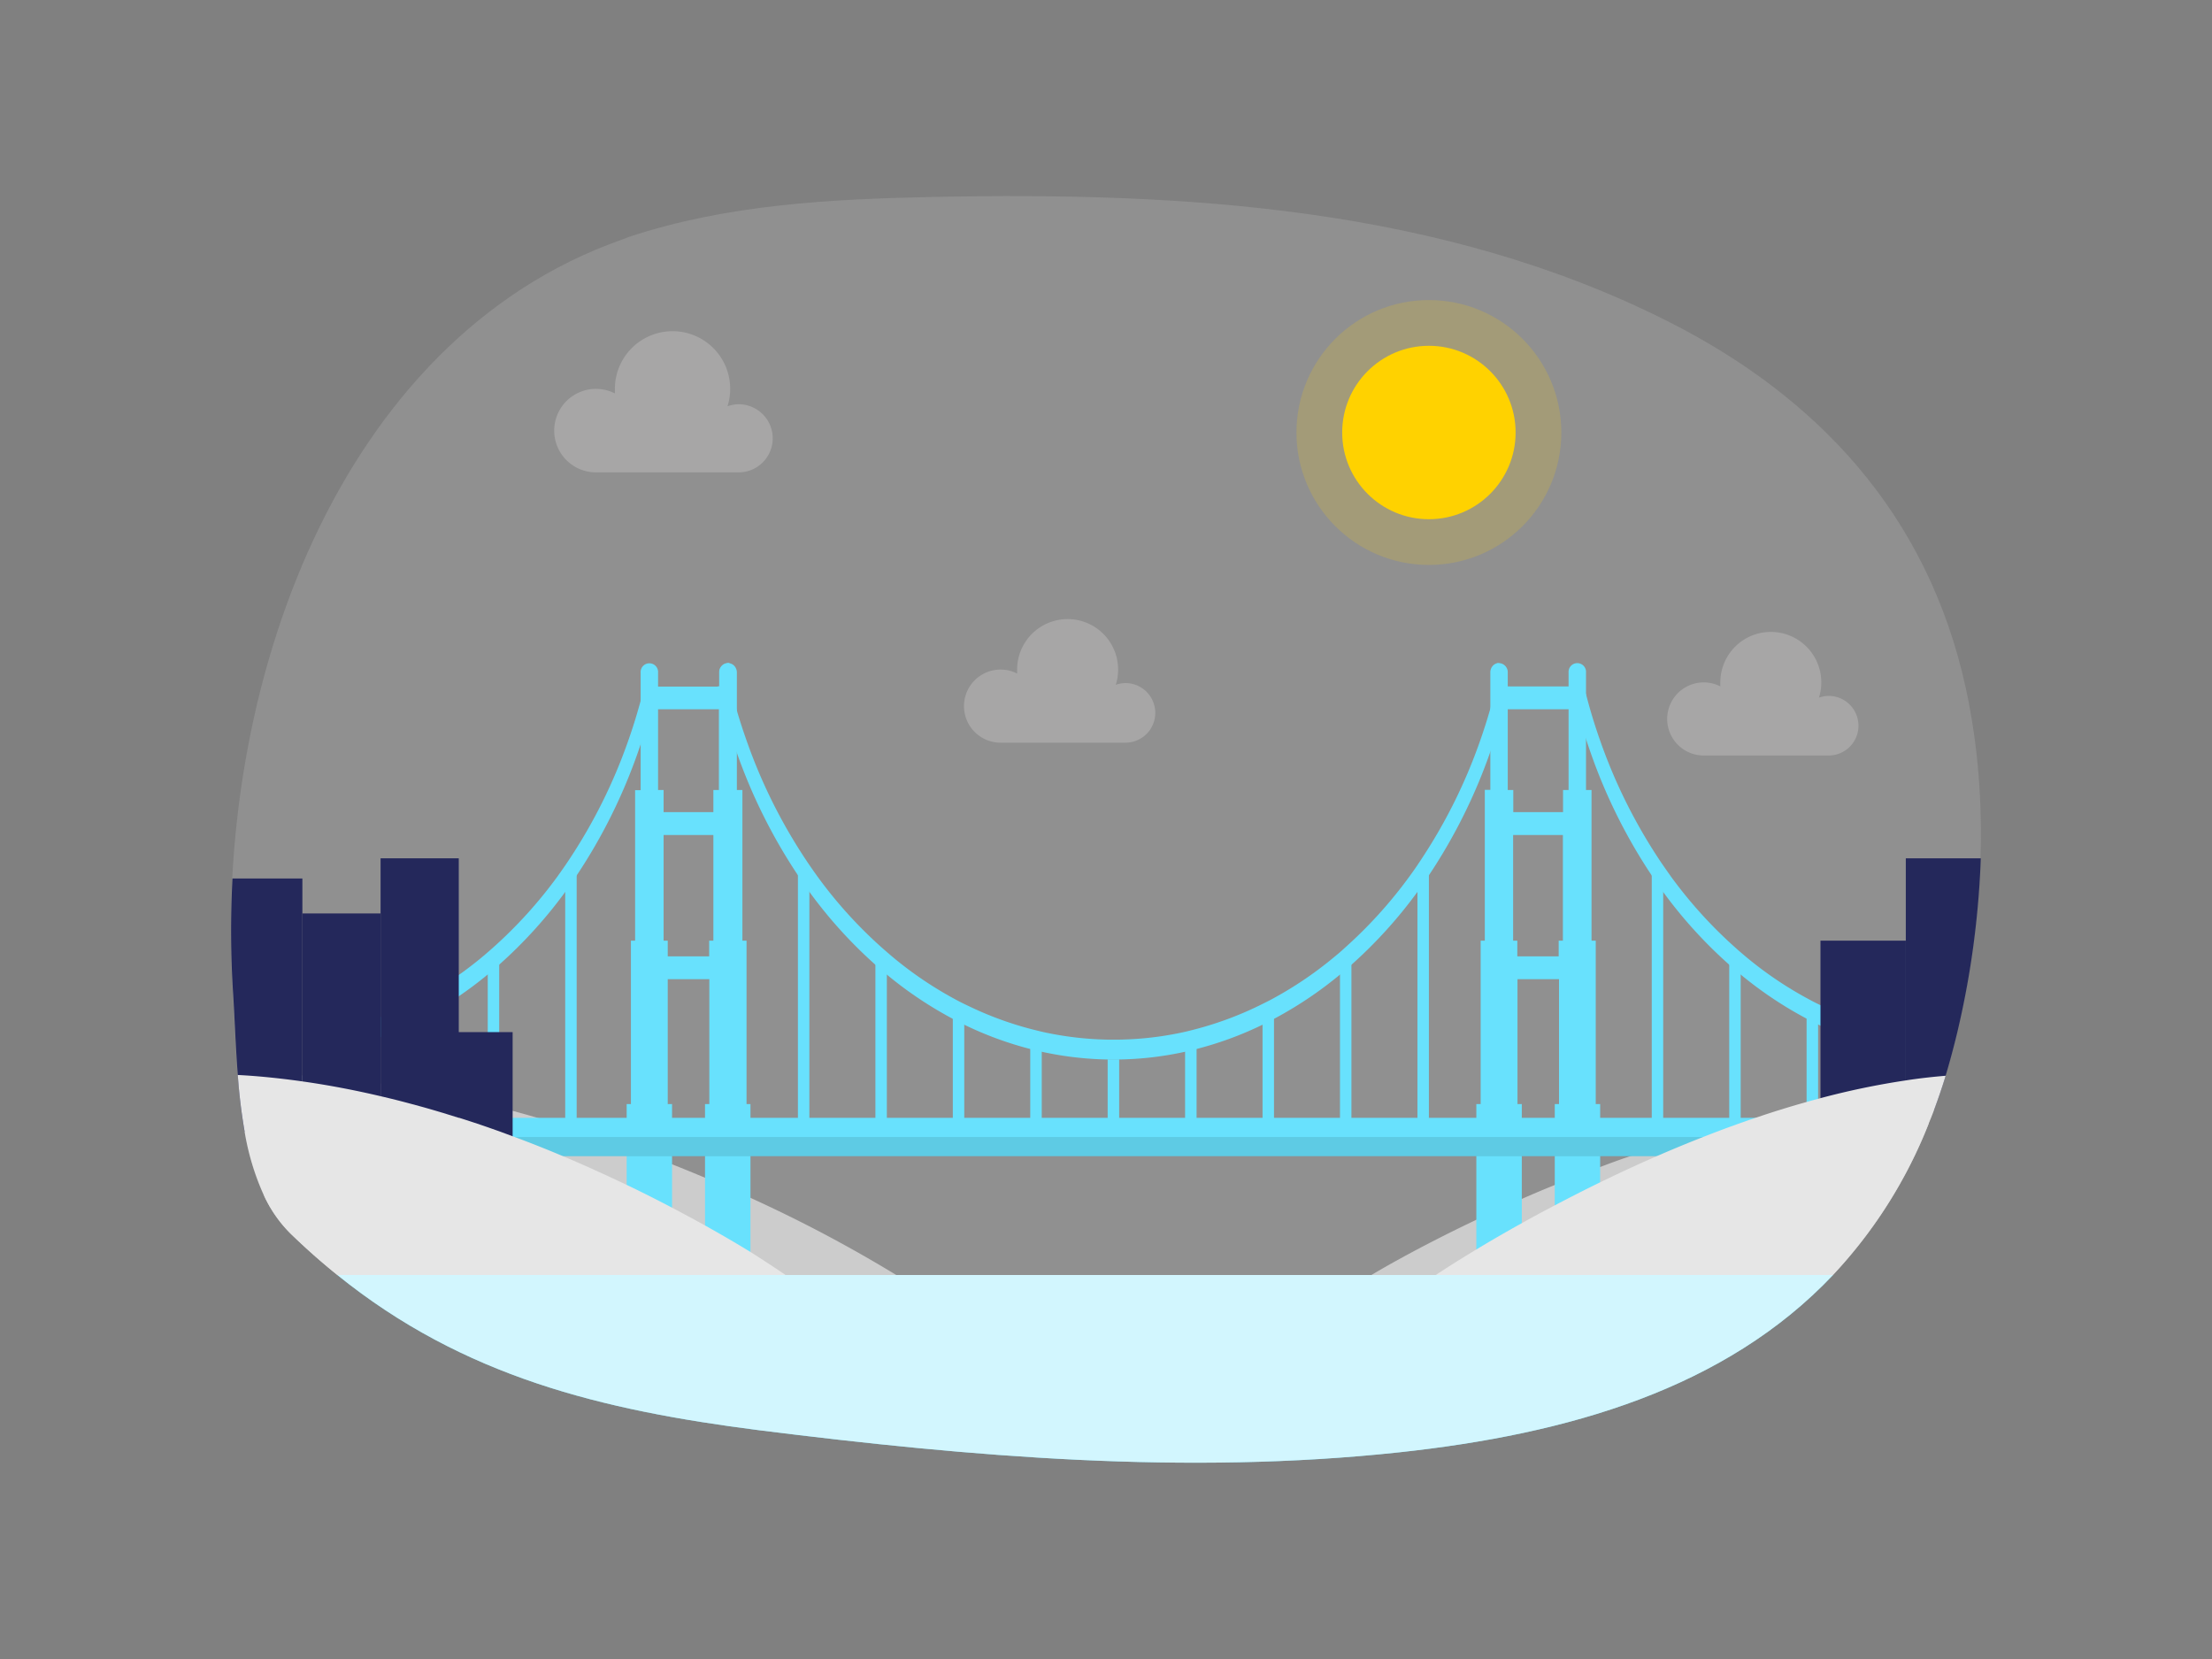 <svg id="Layer_1" data-name="Layer 1" xmlns="http://www.w3.org/2000/svg" viewBox="0 0 400 300"><rect x="0" y="0" width="400" height="300" fill="#808080" stroke="none"/><title>_</title><path d="M112.32,43.38c-51,18-73.81,80.78-70.21,136.38.88,13.58.48,33.69,10.4,43.3,25.11,24.33,52.81,31.53,84.7,35.55,38.37,4.84,77.19,8.16,115.75,4,46.78-5,88.36-21.49,101-76.21,4.68-20.17,5.93-41.58,1.55-61.83-6.94-32-27.34-53-53.66-66.34-41.13-20.83-87.74-23.53-133-22.62-18.55.38-37.32,1.34-55.09,7.22C113.33,43,112.82,43.2,112.32,43.38Z" fill="#dddbdb" opacity="0.18"/><path d="M162.07,230.56H61c-2.86-2.3-5.68-4.79-8.47-7.5a23.69,23.69,0,0,1-4.75-6.78V194.2q3.47,0,6.92.27c4.75.27,9.47.77,14.14,1.45,1.8.25,3.6.54,5.38.85l2.07.38c1.29.23,2.57.48,3.85.75l2.85.6q2.64.58,5.23,1.23l2.07.52,2.43.63c1.49.41,3,.82,4.44,1.25q2.56.74,5.07,1.52l2.07.66c1.31.42,2.61.85,3.89,1.29q2.64.9,5.18,1.82l4.42,1.65c1.29.49,2.55,1,3.79,1.49q3.07,1.22,6,2.45c2.89,1.23,5.63,2.45,8.22,3.64A249.41,249.41,0,0,1,162.07,230.56Z" fill="#ccc"/><path d="M349.43,198.11l-.34,2.61-.32,2.5a85.91,85.91,0,0,1-17.3,27.34H248s7.28-4.44,19-10c2.54-1.21,5.29-2.48,8.22-3.77,1.91-.84,3.9-1.69,6-2.53q3.94-1.65,8.21-3.25,2.6-1,5.28-1.91c3.45-1.21,7-2.38,10.66-3.47,2.44-.73,4.92-1.43,7.43-2.08l2.07-.52a6,6,0,0,1,.61-.15q1.5-.37,3-.72c2.73-.63,5.5-1.2,8.28-1.69.69-.13,1.39-.25,2.08-.36l.43-.07a143.23,143.23,0,0,1,15.44-1.72C346.24,198.2,347.84,198.14,349.43,198.11Z" fill="#ccc"/><path d="M288.56,199.65V170.1h-.76V142.86h-1V121.62a1.58,1.58,0,1,0-3.15,0v2.51h-11v-2.51a1.65,1.65,0,0,0-1.58-1.71,1.15,1.15,0,0,0-.26,0,1.52,1.52,0,0,0-.9.53,1.76,1.76,0,0,0-.41,1.15v21.24h-1V170.1h-.75v29.55h-.78v29.54h8.22V199.65h-.78V177.07h7.51v22.58h-.77v29.54h8.21V199.65Zm-4.91-71.39v14.6h-1v4h-9v-4h-1v-14.6Zm-9.27,44.68V170.1h-.76V151h9V170.1h-.76v2.84Z" fill="#68e1fd"/><path d="M135,199.65V170.1h-.75V142.86h-1V121.62a1.76,1.76,0,0,0-.41-1.15,1.52,1.52,0,0,0-.9-.53,1.15,1.15,0,0,0-.26,0,1.65,1.65,0,0,0-1.58,1.71v2.51H119v-2.51a1.58,1.58,0,1,0-3.15,0v21.24h-1V170.1h-.76v29.55h-.77v29.54h8.21V199.65h-.78V177.07h7.52v22.58h-.78v29.54h8.22V199.65ZM119,128.26h11v14.6h-1v4h-9v-4h-1Zm1.75,44.68V170.1H120V151h9V170.1h-.76v2.84Z" fill="#68e1fd"/><path d="M272.89,124.13A105.24,105.24,0,0,1,269.48,136a98.85,98.85,0,0,1-11.09,22.28c-.67,1-1.36,2-2.07,3a83.8,83.8,0,0,1-11.94,13.18c-.67.6-1.37,1.2-2.07,1.78a70.59,70.59,0,0,1-11.93,8c-.68.37-1.38.72-2.07,1.06a63,63,0,0,1-11.93,4.39c-.69.18-1.38.35-2.08.5a59.75,59.75,0,0,1-11.92,1.4H200.3a60.4,60.4,0,0,1-11.92-1.4c-.7-.15-1.39-.32-2.08-.5a63,63,0,0,1-11.93-4.39c-.69-.34-1.39-.69-2.07-1.06a70.59,70.59,0,0,1-11.93-8c-.7-.58-1.39-1.18-2.07-1.78a83,83,0,0,1-11.94-13.19c-.71-1-1.4-1.95-2.07-3A99,99,0,0,1,133.2,136a105.24,105.24,0,0,1-3.41-11.89h.26v-2.51a1.65,1.65,0,0,1,1.58-1.71,1.15,1.15,0,0,1,.26,0v2.38h-.26A102.43,102.43,0,0,0,135,133.9a96.46,96.46,0,0,0,10.81,21.7c.66,1,1.33,1.94,2,2.88a80.88,80.88,0,0,0,11.62,12.85c.67.59,1.34,1.17,2,1.73A67.91,67.91,0,0,0,173,180.85c.67.36,1.35.7,2,1a61.91,61.91,0,0,0,11.62,4.28c.68.17,1.35.34,2,.49A59.72,59.72,0,0,0,200.33,188h2A59,59,0,0,0,214,186.65c.68-.15,1.35-.32,2-.49a61.91,61.91,0,0,0,11.62-4.28c.67-.33,1.35-.67,2-1a67.91,67.91,0,0,0,11.61-7.79c.69-.56,1.37-1.14,2-1.73a81.73,81.73,0,0,0,11.62-12.84c.69-.94,1.36-1.9,2-2.88a96.33,96.33,0,0,0,10.81-21.71,102.43,102.43,0,0,0,3.32-11.58h-.26v-2.38a1.15,1.15,0,0,1,.26,0,1.65,1.65,0,0,1,1.58,1.71v2.51Z" fill="#68e1fd"/><path d="M146.36,204.66V158.58c-.71-1.1-1.41-2.23-2.07-3.37v49.45Z" fill="#68e1fd"/><path d="M160.37,204.66V175.13c-.7-.63-1.39-1.27-2.07-1.93v31.46Z" fill="#68e1fd"/><path d="M174.37,204.66V184.87c-.7-.36-1.39-.74-2.07-1.13v20.92Z" fill="#68e1fd"/><path d="M188.38,204.66V190.07c-.7-.16-1.39-.33-2.08-.52v15.11Z" fill="#68e1fd"/><path d="M202.38,204.66v-13.1H200.3v13.1Z" fill="#68e1fd"/><path d="M216.38,204.66V189.55c-.69.19-1.38.36-2.08.52v14.59Z" fill="#68e1fd"/><path d="M230.38,204.66V183.74c-.68.39-1.37.77-2.07,1.13v19.79Z" fill="#68e1fd"/><path d="M244.38,204.66V173.2c-.68.66-1.37,1.3-2.07,1.93v29.53Z" fill="#68e1fd"/><path d="M258.39,204.66V155.21c-.66,1.14-1.36,2.27-2.07,3.37v46.08Z" fill="#68e1fd"/><path d="M116.19,125.45c-.75,2.88-1.6,5.71-2.57,8.45a96.33,96.33,0,0,1-10.81,21.71c-.66,1-1.33,1.94-2,2.88a81.73,81.73,0,0,1-11.62,12.84c-.66.59-1.34,1.17-2,1.73a67.91,67.91,0,0,1-11.61,7.79c-.67.36-1.35.7-2,1a64.8,64.8,0,0,1-6.58,2.74v3.63a63.42,63.42,0,0,0,7.27-3c.69-.34,1.39-.69,2.07-1.06a70.59,70.59,0,0,0,11.93-8c.7-.58,1.4-1.18,2.07-1.78a83.8,83.8,0,0,0,11.94-13.18c.71-1,1.4-1.95,2.07-3A98.85,98.85,0,0,0,115.37,136a107.7,107.7,0,0,0,3.1-10.57Z" fill="#68e1fd"/><path d="M76.27,204.66V183.74c-.68.39-1.37.77-2.07,1.13v19.79Z" fill="#68e1fd"/><path d="M90.27,204.66V173.2c-.68.66-1.37,1.3-2.07,1.93v29.53Z" fill="#68e1fd"/><path d="M104.28,204.66V155.21c-.66,1.14-1.36,2.27-2.07,3.37v46.08Z" fill="#68e1fd"/><path d="M286.78,125.45c.74,2.88,1.6,5.71,2.57,8.45a96.72,96.72,0,0,0,10.8,21.71c.67,1,1.34,1.94,2,2.88a81.24,81.24,0,0,0,11.62,12.84c.65.59,1.34,1.17,2,1.73a67.52,67.52,0,0,0,11.61,7.79c.66.36,1.35.7,2,1a63,63,0,0,0,6.58,2.74v3.63a62,62,0,0,1-7.27-3c-.69-.34-1.39-.69-2.08-1.06a70.51,70.51,0,0,1-11.92-8c-.7-.58-1.4-1.18-2.07-1.78a83.31,83.31,0,0,1-11.94-13.18c-.71-1-1.4-1.95-2.07-3A98.43,98.43,0,0,1,287.6,136a102.47,102.47,0,0,1-3.1-10.57Z" fill="#68e1fd"/><path d="M326.69,204.66V183.74c.69.39,1.38.77,2.08,1.13v19.79Z" fill="#68e1fd"/><path d="M312.7,204.66V173.2c.68.66,1.37,1.3,2.07,1.93v29.53Z" fill="#68e1fd"/><path d="M298.69,204.66V155.21c.66,1.14,1.35,2.27,2.07,3.37v46.08Z" fill="#68e1fd"/><rect x="68.32" y="202.14" width="266.04" height="6.93" fill="#68e1fd"/><rect x="68.32" y="205.61" width="266.04" height="3.47" opacity="0.1"/><rect x="329.2" y="170.1" width="15.43" height="37.24" fill="#24285b"/><path d="M358.19,155.21A160.59,160.59,0,0,1,354,186.43q-1,4.2-2.17,8.1c-.65,2.13-1.36,4.19-2.1,6.19h-5.1V155.21Z" fill="#24285b"/><path d="M351.84,194.53c-.65,2.13-1.36,4.19-2.1,6.19-.32.85-.64,1.68-1,2.5a85.91,85.91,0,0,1-17.3,27.34h-71.8s2.64-1.79,7.27-4.58c2.28-1.38,5.05-3,8.22-4.76q2.77-1.56,6-3.24c2.56-1.35,5.31-2.76,8.21-4.17,3.24-1.58,6.67-3.18,10.26-4.74,2.71-1.18,5.52-2.35,8.39-3.47,1.55-.61,3.13-1.21,4.72-1.8l2.07-.74.61-.21c.69-.25,1.39-.49,2.09-.72q4.54-1.55,9.22-2.86c.69-.2,1.38-.39,2.08-.57l.43-.12a140.17,140.17,0,0,1,15.44-3.21C347,195,349.45,194.73,351.84,194.53Z" fill="#e6e6e6"/><path d="M54.68,158.86v45.8H44.22A102.5,102.5,0,0,1,43,194.39c-.4-5.17-.56-10.24-.84-14.63a177.58,177.58,0,0,1-.12-20.9Z" fill="#24285b"/><rect x="54.68" y="165.18" width="14.14" height="39.49" fill="#24285b"/><rect x="68.82" y="155.21" width="14.14" height="49.45" fill="#24285b"/><rect x="80.12" y="186.64" width="12.58" height="27.22" fill="#24285b"/><path d="M142.06,230.56H61c-2.86-2.3-5.68-4.79-8.47-7.5a23.69,23.69,0,0,1-4.75-6.78,46,46,0,0,1-3.54-11.62A102.5,102.5,0,0,1,43,194.39c1.61.08,3.21.2,4.81.35q3.48.33,6.92.82c4.79.68,9.52,1.59,14.14,2.68q2.72.63,5.38,1.35l2.07.56c1.29.36,2.58.74,3.85,1.12l2.76.86.09,0q2.66.84,5.23,1.73l2.07.73,2.43.9.22.08q4.52,1.68,8.75,3.47c4.13,1.73,8,3.51,11.68,5.26,2.92,1.4,5.66,2.79,8.21,4.13q3.19,1.68,6,3.24c3.23,1.8,6,3.44,8.22,4.8C139.8,229,142.06,230.56,142.06,230.56Z" fill="#e6e6e6"/><path d="M331.47,230.56C312,251.15,283.57,259.34,253,262.63c-38.56,4.14-77.38.81-115.75-4C108.87,255,83.83,249,61,230.56Z" fill="#68e1fd"/><path d="M331.47,230.56C312,251.15,283.57,259.34,253,262.63c-38.56,4.14-77.38.81-115.75-4C108.87,255,83.83,249,61,230.56Z" fill="#fff" opacity="0.7"/><path d="M330.73,125.84a5.42,5.42,0,0,0-1.81.32,9,9,0,0,0,.43-2.76,9.13,9.13,0,1,0-18.26,0c0,.25,0,.48,0,.72a6.61,6.61,0,1,0-3,12.5h22.59a5.39,5.39,0,0,0,0-10.78Z" fill="#dddbdb" opacity="0.3"/><path d="M203.57,123.52a5.42,5.42,0,0,0-1.81.32,9,9,0,0,0,.43-2.76,9.13,9.13,0,1,0-18.26,0c0,.24,0,.48,0,.72a6.53,6.53,0,0,0-3-.72,6.61,6.61,0,1,0,0,13.22h22.59a5.39,5.39,0,1,0,0-10.78Z" fill="#dddbdb" opacity="0.3"/><path d="M133.61,73.1a6.16,6.16,0,0,0-2.06.37,10.42,10.42,0,0,0-9.93-13.58,10.43,10.43,0,0,0-10.43,10.43c0,.27,0,.55,0,.82a7.55,7.55,0,1,0-3.41,14.28h25.79a6.16,6.16,0,0,0,0-12.32Z" fill="#dddbdb" opacity="0.3"/><circle cx="258.39" cy="78.21" r="23.95" fill="#ffd200" opacity="0.17"/><circle cx="258.39" cy="78.21" r="15.68" fill="#ffd200"/></svg>